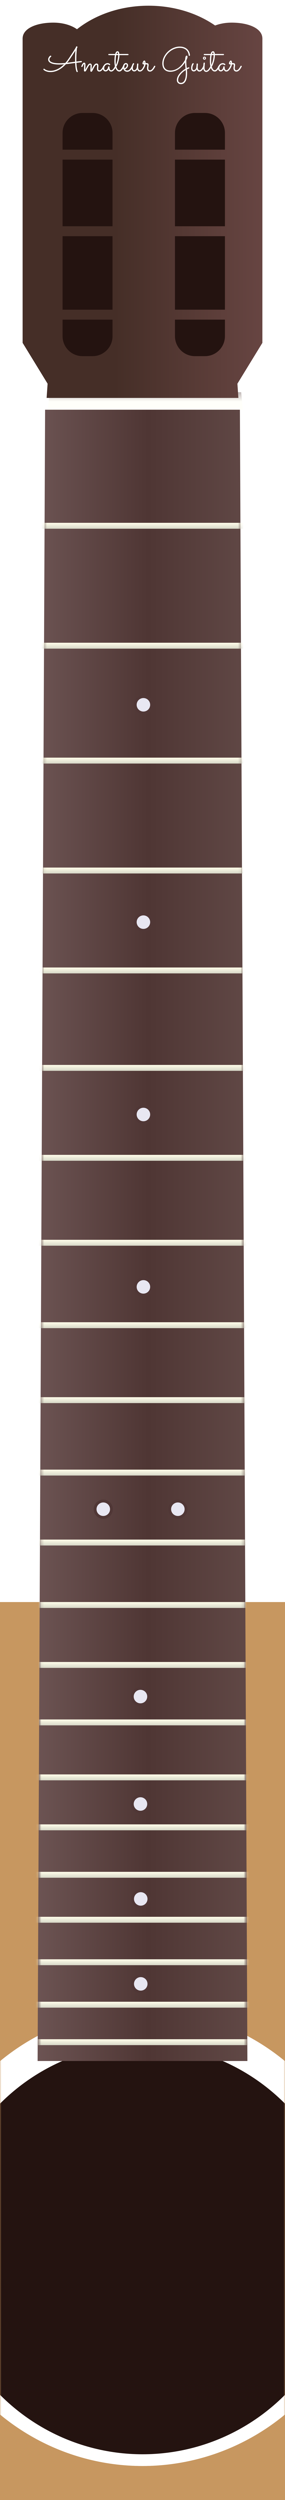 <svg width="100" height="877" viewBox="0 0 100 877" fill="none" xmlns="http://www.w3.org/2000/svg">
<rect y="562" width="100" height="315" fill="#C79760"/>
<mask id="mask0" mask-type="alpha" maskUnits="userSpaceOnUse" x="0" y="562" width="100" height="305">
<rect y="562" width="100" height="305" fill="url(#paint0_linear)"/>
</mask>
<g mask="url(#mask0)">
<ellipse cx="50" cy="785.033" rx="79" ry="80.033" fill="white"/>
<ellipse cx="50" cy="785.033" rx="79" ry="80.033" fill="white"/>
<g filter="url(#filter0_i)">
<ellipse cx="50" cy="785.033" rx="71" ry="71.928" fill="#241310"/>
</g>
</g>
<path d="M86.807 723L84.178 143.724H15.822L13.193 723H86.807Z" fill="url(#paint1_linear)"/>
<mask id="mask1" mask-type="alpha" maskUnits="userSpaceOnUse" x="13" y="144" width="74" height="733">
<path d="M87 877L84.357 144H15.643L13 877H87Z" fill="#C4C4C4"/>
</mask>
<g mask="url(#mask1)">
<g filter="url(#filter1_d)">
<rect width="2.073" height="96.89" transform="matrix(0 -1 -1 0 96.21 183.48)" fill="url(#paint2_linear)"/>
<rect width="2.073" height="96.89" transform="matrix(0 -1 -1 0 96.21 225.545)" fill="url(#paint3_linear)"/>
<rect width="2.073" height="96.89" transform="matrix(0 -1 -1 0 96.21 265.857)" fill="url(#paint4_linear)"/>
<rect width="2.073" height="96.89" transform="matrix(0 -1 -1 0 96.21 304.418)" fill="url(#paint5_linear)"/>
<rect width="2.073" height="96.89" transform="matrix(0 -1 -1 0 96.21 339.472)" fill="url(#paint6_linear)"/>
<rect width="2.073" height="96.89" transform="matrix(0 -1 -1 0 96.21 373.65)" fill="url(#paint7_linear)"/>
<rect width="2.073" height="96.89" transform="matrix(0 -1 -1 0 96.21 405.199)" fill="url(#paint8_linear)"/>
<rect width="2.073" height="96.89" transform="matrix(0 -1 -1 0 96.21 434.996)" fill="url(#paint9_linear)"/>
<rect width="2.073" height="96.89" transform="matrix(0 -1 -1 0 96.21 463.916)" fill="url(#paint10_linear)"/>
<rect width="2.073" height="96.89" transform="matrix(0 -1 -1 0 96.447 490.207)" fill="url(#paint11_linear)"/>
<rect width="2.073" height="96.89" transform="matrix(0 -1 -1 0 96.447 515.621)" fill="url(#paint12_linear)"/>
<rect width="2.073" height="96.89" transform="matrix(0 -1 -1 0 96.21 540.16)" fill="url(#paint13_linear)"/>
<rect width="2.073" height="96.89" transform="matrix(0 -1 -1 0 96.21 562.069)" fill="url(#paint14_linear)"/>
<rect width="2.073" height="96.89" transform="matrix(0 -1 -1 0 96.21 583.101)" fill="url(#paint15_linear)"/>
<rect width="2.073" height="96.89" transform="matrix(0 -1 -1 0 96.21 603.258)" fill="url(#paint16_linear)"/>
<rect width="2.073" height="96.89" transform="matrix(0 -1 -1 0 96.21 622.538)" fill="url(#paint17_linear)"/>
<rect width="2.073" height="96.89" transform="matrix(0 -1 -1 0 96.21 640.065)" fill="url(#paint18_linear)"/>
<rect width="2.073" height="96.89" transform="matrix(0 -1 -1 0 96.21 656.716)" fill="url(#paint19_linear)"/>
<rect width="2.073" height="96.89" transform="matrix(0 -1 -1 0 96.21 672.49)" fill="url(#paint20_linear)"/>
<rect width="2.073" height="96.89" transform="matrix(0 -1 -1 0 96.21 687.389)" fill="url(#paint21_linear)"/>
<rect width="2.073" height="96.89" transform="matrix(0 -1 -1 0 96.21 702.287)" fill="url(#paint22_linear)"/>
<rect width="2.073" height="96.89" transform="matrix(0 -1 -1 0 96.447 715.432)" fill="url(#paint23_linear)"/>
</g>
<g filter="url(#filter2_i)">
<circle r="2.868" transform="matrix(0 -1 -1 0 50.321 245.244)" fill="#E8E7F2" stroke="#503736"/>
<circle r="2.868" transform="matrix(0 -1 -1 0 50.321 321.488)" fill="#E8E7F2" stroke="#503736"/>
<circle r="2.868" transform="matrix(0 -1 -1 0 50.321 388.968)" fill="#E8E7F2" stroke="#503736"/>
<circle r="2.868" transform="matrix(0 -1 -1 0 50.321 449.436)" fill="#E8E7F2" stroke="#503736"/>
<circle r="2.868" transform="matrix(0 -1 -1 0 49.284 593.16)" fill="#E8E7F2" stroke="#503736"/>
<circle r="2.868" transform="matrix(0 -1 -1 0 49.284 630.844)" fill="#E8E7F2" stroke="#503736"/>
<circle r="2.868" transform="matrix(0 -1 -1 0 49.385 664.146)" fill="#E8E7F2" stroke="#503736"/>
<circle r="2.868" transform="matrix(0 -1 -1 0 49.385 693.942)" fill="#E8E7F2" stroke="#503736"/>
<circle r="2.868" transform="matrix(0 -1 -1 0 36.239 527.433)" fill="#E8E7F2" stroke="#503736"/>
<circle r="2.868" transform="matrix(0 -1 -1 0 62.407 527.433)" fill="#E8E7F2" stroke="#503736"/>
</g>
</g>
<g filter="url(#filter3_d)">
<path d="M84.178 143.724L83.636 137.589H16.364L15.822 143.724H84.178Z" fill="url(#paint24_linear)"/>
</g>
<g filter="url(#filter4_i)">
<path d="M7.935 11.517H92.066V118.276L83.302 132.601L83.645 137.589H16.356L16.699 132.601L7.935 118.276V11.517Z" fill="url(#paint25_linear)"/>
<path d="M87.719 28.327C87.719 43.971 71.783 56.653 52.125 56.653C32.467 56.653 16.531 43.971 16.531 28.327C16.531 12.682 32.467 0 52.125 0C71.783 0 87.719 12.682 87.719 28.327Z" fill="url(#paint26_linear)"/>
<path d="M29.507 12.375C29.507 15.931 24.677 18.813 18.721 18.813C12.764 18.813 7.935 15.072 7.935 11.517C7.935 7.961 12.764 5.937 18.721 5.937C24.677 5.937 29.507 8.82 29.507 12.375Z" fill="url(#paint27_linear)"/>
<path d="M92.066 11.517C92.066 15.072 87.236 18.813 81.279 18.813C75.323 18.813 70.493 15.931 70.493 12.375C70.493 8.82 75.323 5.937 81.279 5.937C87.236 5.937 92.066 7.961 92.066 11.517Z" fill="url(#paint28_linear)"/>
</g>
<g filter="url(#filter5_i)">
<path fill-rule="evenodd" clip-rule="evenodd" d="M61.393 42.626C61.393 38.76 64.527 35.626 68.393 35.626H71.921C75.787 35.626 78.921 38.76 78.921 42.626V48.509H61.393V42.626ZM39.484 48.509V42.627C39.484 38.761 36.35 35.627 32.484 35.627H28.956C25.09 35.627 21.956 38.761 21.956 42.627V48.509H39.484ZM21.956 51.995H39.484V75.371H21.956V51.995ZM21.956 78.857V104.641H39.484V78.857H21.956ZM61.393 78.857V104.641H78.921V78.857H61.393ZM78.921 75.371V51.995H61.393V75.371H78.921ZM78.921 108.127H61.393V113.938C61.393 117.804 64.527 120.938 68.393 120.938H71.921C75.787 120.938 78.921 117.804 78.921 113.938V108.127ZM39.484 108.127H21.956V113.939C21.956 117.805 25.09 120.939 28.956 120.939H32.484C36.35 120.939 39.484 117.805 39.484 113.939V108.127Z" fill="#241310"/>
</g>
<path d="M27.271 24.971C27.287 24.998 27.295 25.031 27.295 25.07C27.295 25.129 27.273 25.18 27.23 25.223C27.191 25.266 27.139 25.287 27.072 25.287C27.029 25.287 26.99 25.277 26.955 25.258C26.924 25.238 26.898 25.209 26.879 25.17C26.805 25.025 26.738 24.846 26.68 24.631C26.625 24.412 26.576 24.17 26.533 23.904C26.494 23.639 26.461 23.354 26.434 23.049C26.41 22.74 26.391 22.422 26.375 22.094C26.082 22.133 25.752 22.176 25.385 22.223C25.021 22.27 24.605 22.324 24.137 22.387C23.809 22.434 23.475 22.475 23.135 22.51C22.299 23.42 21.418 24.111 20.492 24.584C19.57 25.053 18.645 25.287 17.715 25.287C17.301 25.287 16.941 25.246 16.637 25.164C16.336 25.086 16.086 24.998 15.887 24.9C15.691 24.799 15.545 24.705 15.447 24.619C15.346 24.533 15.291 24.486 15.283 24.479C15.244 24.439 15.225 24.389 15.225 24.326C15.225 24.264 15.246 24.211 15.289 24.168C15.332 24.125 15.383 24.104 15.441 24.104C15.508 24.104 15.562 24.127 15.605 24.174C15.613 24.182 15.66 24.223 15.746 24.297C15.832 24.367 15.959 24.443 16.127 24.525C16.299 24.607 16.516 24.682 16.777 24.748C17.039 24.814 17.35 24.848 17.709 24.848C18.201 24.848 18.672 24.781 19.121 24.648C19.57 24.516 19.994 24.344 20.393 24.133C20.795 23.918 21.168 23.674 21.512 23.4C21.859 23.127 22.174 22.85 22.455 22.568C22.178 22.592 21.902 22.609 21.629 22.621C21.355 22.633 21.086 22.639 20.82 22.639C20.297 22.639 19.799 22.609 19.326 22.551C18.854 22.492 18.438 22.395 18.078 22.258C17.719 22.117 17.432 21.932 17.217 21.701C17.006 21.471 16.9 21.184 16.9 20.84C16.9 20.684 16.932 20.527 16.994 20.371C17.061 20.215 17.139 20.074 17.229 19.949C17.318 19.82 17.412 19.717 17.51 19.639C17.607 19.557 17.691 19.516 17.762 19.516C17.816 19.516 17.867 19.535 17.914 19.574C17.961 19.613 17.984 19.666 17.984 19.732C17.984 19.768 17.977 19.803 17.961 19.838C17.945 19.869 17.922 19.895 17.891 19.914C17.883 19.922 17.85 19.949 17.791 19.996C17.732 20.043 17.67 20.107 17.604 20.189C17.537 20.268 17.477 20.363 17.422 20.477C17.367 20.586 17.34 20.705 17.34 20.834C17.34 21.057 17.416 21.254 17.568 21.426C17.725 21.594 17.949 21.736 18.242 21.854C18.539 21.967 18.902 22.053 19.332 22.111C19.762 22.17 20.252 22.199 20.803 22.199C21.119 22.199 21.453 22.189 21.805 22.17C22.156 22.15 22.527 22.121 22.918 22.082C23.105 21.875 23.271 21.68 23.416 21.496C23.561 21.312 23.684 21.148 23.785 21.004C23.953 20.766 24.129 20.512 24.312 20.242C24.496 19.973 24.678 19.699 24.857 19.422C25.041 19.145 25.219 18.871 25.391 18.602C25.566 18.328 25.73 18.072 25.883 17.834C26.035 17.592 26.172 17.373 26.293 17.178C26.414 16.979 26.514 16.814 26.592 16.686C26.615 16.58 26.65 16.484 26.697 16.398C26.744 16.309 26.82 16.264 26.926 16.264C26.984 16.264 27.041 16.289 27.096 16.34C27.15 16.387 27.178 16.447 27.178 16.521C27.178 16.576 27.158 16.635 27.119 16.697C27.08 16.76 27.043 16.812 27.008 16.855C26.996 16.93 26.977 17.088 26.949 17.33C26.926 17.572 26.9 17.869 26.873 18.221C26.85 18.568 26.828 18.953 26.809 19.375C26.793 19.793 26.785 20.217 26.785 20.646C26.785 20.807 26.785 20.965 26.785 21.121C26.785 21.277 26.789 21.436 26.797 21.596C27.383 21.521 27.811 21.471 28.08 21.443C28.35 21.412 28.492 21.396 28.508 21.396C28.559 21.396 28.607 21.418 28.654 21.461C28.705 21.5 28.73 21.553 28.73 21.619C28.73 21.674 28.711 21.723 28.672 21.766C28.637 21.805 28.59 21.828 28.531 21.836C28.461 21.844 28.379 21.854 28.285 21.865C28.191 21.877 28.076 21.891 27.939 21.906C27.803 21.922 27.643 21.941 27.459 21.965C27.275 21.984 27.061 22.01 26.814 22.041C26.826 22.361 26.844 22.67 26.867 22.967C26.895 23.26 26.926 23.533 26.961 23.787C27 24.041 27.045 24.27 27.096 24.473C27.146 24.676 27.205 24.842 27.271 24.971ZM24.078 21.947C24.539 21.885 24.957 21.83 25.332 21.783C25.711 21.732 26.053 21.688 26.357 21.648C26.354 21.48 26.35 21.312 26.346 21.145C26.346 20.977 26.346 20.807 26.346 20.635C26.346 20.084 26.355 19.559 26.375 19.059C26.395 18.555 26.422 18.117 26.457 17.746C26.301 17.992 26.127 18.266 25.936 18.566C25.748 18.863 25.553 19.168 25.35 19.48C25.146 19.789 24.941 20.096 24.734 20.4C24.527 20.705 24.33 20.99 24.143 21.256C24.049 21.389 23.953 21.518 23.855 21.643C23.758 21.768 23.66 21.891 23.562 22.012C23.648 22.004 23.732 21.994 23.814 21.982C23.9 21.971 23.988 21.959 24.078 21.947ZM29.902 24.479C29.961 24.361 30.035 24.217 30.125 24.045C30.219 23.869 30.314 23.693 30.412 23.518C30.514 23.342 30.611 23.176 30.705 23.02C30.803 22.863 30.885 22.744 30.951 22.662C31.064 22.525 31.182 22.428 31.303 22.369C31.424 22.311 31.535 22.281 31.637 22.281C31.738 22.281 31.824 22.303 31.895 22.346C31.969 22.389 32.029 22.447 32.076 22.521C32.123 22.592 32.158 22.676 32.182 22.773C32.205 22.867 32.217 22.969 32.217 23.078C32.217 23.141 32.213 23.223 32.205 23.324C32.201 23.426 32.195 23.535 32.188 23.652C32.184 23.77 32.178 23.891 32.17 24.016C32.166 24.141 32.162 24.258 32.158 24.367C32.217 24.25 32.283 24.121 32.357 23.98C32.432 23.836 32.506 23.693 32.58 23.553C32.658 23.412 32.732 23.281 32.803 23.16C32.873 23.035 32.938 22.934 32.996 22.855C33.164 22.625 33.32 22.471 33.465 22.393C33.613 22.314 33.744 22.275 33.857 22.275C33.99 22.275 34.1 22.301 34.185 22.352C34.272 22.398 34.338 22.461 34.385 22.539C34.435 22.613 34.471 22.697 34.49 22.791C34.51 22.885 34.52 22.975 34.52 23.061C34.52 23.193 34.51 23.332 34.49 23.477C34.471 23.621 34.461 23.793 34.461 23.992C34.461 24.074 34.465 24.156 34.473 24.238C34.48 24.32 34.496 24.393 34.52 24.455C34.547 24.518 34.588 24.568 34.643 24.607C34.697 24.646 34.772 24.666 34.865 24.666C34.967 24.666 35.066 24.641 35.164 24.59C35.262 24.535 35.355 24.465 35.445 24.379C35.535 24.293 35.619 24.195 35.697 24.086C35.779 23.977 35.853 23.867 35.92 23.758C35.986 23.648 36.045 23.545 36.096 23.447C36.147 23.346 36.188 23.26 36.219 23.189C36.238 23.146 36.266 23.113 36.301 23.09C36.336 23.066 36.375 23.055 36.418 23.055C36.484 23.055 36.537 23.08 36.576 23.131C36.619 23.178 36.641 23.229 36.641 23.283C36.641 23.311 36.635 23.338 36.623 23.365C36.607 23.396 36.576 23.463 36.529 23.564C36.482 23.662 36.42 23.775 36.342 23.904C36.264 24.029 36.172 24.162 36.066 24.303C35.965 24.443 35.852 24.574 35.727 24.695C35.602 24.812 35.467 24.91 35.322 24.988C35.178 25.062 35.025 25.1 34.865 25.1C34.693 25.1 34.553 25.068 34.443 25.006C34.338 24.947 34.252 24.867 34.185 24.766C34.123 24.664 34.08 24.547 34.057 24.414C34.033 24.281 34.022 24.143 34.022 23.998C34.022 23.807 34.031 23.631 34.051 23.471C34.07 23.307 34.08 23.18 34.08 23.09C34.08 22.992 34.07 22.918 34.051 22.867C34.035 22.816 34.014 22.781 33.986 22.762C33.963 22.738 33.94 22.727 33.916 22.727C33.893 22.723 33.875 22.721 33.863 22.721C33.77 22.721 33.67 22.773 33.565 22.879C33.463 22.98 33.357 23.117 33.248 23.289C33.139 23.461 33.025 23.656 32.908 23.875C32.795 24.094 32.68 24.316 32.562 24.543C32.496 24.668 32.44 24.771 32.393 24.854C32.35 24.936 32.307 25 32.264 25.047C32.225 25.094 32.185 25.127 32.147 25.146C32.107 25.166 32.065 25.176 32.018 25.176C31.916 25.176 31.838 25.141 31.783 25.07C31.732 25 31.707 24.908 31.707 24.795C31.707 24.736 31.709 24.658 31.713 24.561C31.717 24.463 31.721 24.355 31.725 24.238C31.729 24.121 31.734 24 31.742 23.875C31.75 23.75 31.756 23.631 31.76 23.518C31.764 23.4 31.768 23.297 31.771 23.207C31.775 23.117 31.777 23.049 31.777 23.002C31.777 22.9 31.76 22.828 31.725 22.785C31.689 22.738 31.648 22.715 31.602 22.715C31.559 22.715 31.51 22.73 31.455 22.762C31.404 22.793 31.344 22.854 31.273 22.943C31.219 23.014 31.148 23.117 31.062 23.254C30.98 23.387 30.893 23.535 30.799 23.699C30.705 23.863 30.611 24.031 30.518 24.203C30.428 24.375 30.35 24.529 30.283 24.666C30.201 24.83 30.119 24.941 30.037 25C29.955 25.062 29.875 25.094 29.797 25.094C29.684 25.094 29.6 25.061 29.545 24.994C29.49 24.924 29.463 24.832 29.463 24.719C29.463 24.707 29.465 24.637 29.469 24.508C29.477 24.379 29.484 24.223 29.492 24.039C29.5 23.852 29.508 23.652 29.516 23.441C29.527 23.23 29.537 23.033 29.545 22.85C29.549 22.752 29.545 22.662 29.533 22.58C29.521 22.498 29.506 22.449 29.486 22.434C29.455 22.441 29.393 22.514 29.299 22.65C29.209 22.787 29.094 23.025 28.953 23.365C28.934 23.408 28.904 23.441 28.865 23.465C28.826 23.488 28.785 23.5 28.742 23.5C28.676 23.5 28.623 23.479 28.584 23.436C28.545 23.389 28.525 23.336 28.525 23.277C28.525 23.25 28.531 23.221 28.543 23.189C28.719 22.771 28.887 22.465 29.047 22.27C29.207 22.07 29.363 21.971 29.516 21.971C29.605 21.971 29.68 21.992 29.738 22.035C29.801 22.074 29.85 22.127 29.885 22.193C29.92 22.256 29.945 22.328 29.961 22.41C29.977 22.492 29.984 22.572 29.984 22.65C29.984 22.998 29.975 23.316 29.955 23.605C29.939 23.895 29.922 24.186 29.902 24.479ZM40.754 23.365C40.738 23.396 40.705 23.463 40.654 23.564C40.607 23.662 40.545 23.775 40.467 23.904C40.393 24.033 40.305 24.168 40.203 24.309C40.102 24.449 39.988 24.578 39.863 24.695C39.738 24.812 39.603 24.91 39.459 24.988C39.315 25.062 39.162 25.1 39.002 25.1C38.775 25.1 38.584 25.027 38.428 24.883C38.275 24.738 38.164 24.557 38.094 24.338C37.961 24.561 37.803 24.738 37.619 24.871C37.435 25 37.252 25.064 37.068 25.064C36.924 25.064 36.793 25.039 36.676 24.988C36.559 24.934 36.459 24.859 36.377 24.766C36.295 24.668 36.23 24.555 36.184 24.426C36.141 24.297 36.119 24.156 36.119 24.004C36.119 23.699 36.17 23.432 36.272 23.201C36.377 22.967 36.51 22.771 36.67 22.615C36.83 22.459 37.006 22.342 37.197 22.264C37.393 22.186 37.58 22.146 37.76 22.146C37.881 22.146 37.992 22.164 38.094 22.199C38.195 22.23 38.281 22.266 38.352 22.305C38.426 22.344 38.482 22.381 38.522 22.416C38.56 22.447 38.582 22.465 38.586 22.469C38.629 22.52 38.65 22.572 38.65 22.627C38.65 22.686 38.629 22.738 38.586 22.785C38.543 22.828 38.492 22.85 38.434 22.85C38.371 22.85 38.318 22.828 38.275 22.785C38.268 22.777 38.25 22.764 38.223 22.744C38.195 22.721 38.158 22.697 38.111 22.674C38.065 22.65 38.008 22.631 37.941 22.615C37.879 22.596 37.807 22.586 37.725 22.586C37.603 22.586 37.475 22.613 37.338 22.668C37.201 22.723 37.076 22.809 36.963 22.926C36.85 23.039 36.754 23.184 36.676 23.359C36.602 23.531 36.565 23.736 36.565 23.975C36.565 24.049 36.572 24.125 36.588 24.203C36.603 24.277 36.631 24.346 36.67 24.408C36.709 24.471 36.762 24.521 36.828 24.561C36.895 24.6 36.977 24.619 37.074 24.619C37.145 24.619 37.225 24.596 37.315 24.549C37.408 24.502 37.496 24.43 37.578 24.332C37.664 24.234 37.74 24.111 37.807 23.963C37.877 23.814 37.926 23.639 37.953 23.436C37.961 23.381 37.986 23.336 38.029 23.301C38.072 23.262 38.123 23.242 38.182 23.242C38.236 23.242 38.283 23.264 38.322 23.307C38.365 23.35 38.389 23.398 38.393 23.453C38.397 23.527 38.404 23.633 38.416 23.77C38.428 23.902 38.453 24.035 38.492 24.168C38.535 24.301 38.598 24.416 38.68 24.514C38.762 24.611 38.875 24.66 39.02 24.66C39.113 24.66 39.205 24.635 39.295 24.584C39.389 24.533 39.478 24.467 39.565 24.385C39.654 24.299 39.738 24.203 39.816 24.098C39.898 23.988 39.973 23.879 40.039 23.77C40.105 23.66 40.164 23.555 40.215 23.453C40.266 23.352 40.309 23.264 40.344 23.189C40.363 23.146 40.391 23.113 40.426 23.09C40.465 23.066 40.506 23.055 40.549 23.055C40.615 23.055 40.668 23.08 40.707 23.131C40.75 23.178 40.772 23.229 40.772 23.283C40.772 23.311 40.766 23.338 40.754 23.365ZM45.096 19.135C45.096 19.197 45.074 19.248 45.031 19.287C44.988 19.322 44.935 19.34 44.873 19.34L41.902 19.34L41.902 19.404C41.902 19.643 41.885 19.896 41.85 20.166C41.815 20.436 41.766 20.705 41.703 20.975C41.645 21.24 41.576 21.5 41.498 21.754C41.424 22.008 41.346 22.242 41.264 22.457C41.185 22.672 41.107 22.859 41.029 23.02C40.951 23.176 40.881 23.293 40.818 23.371C40.869 23.551 40.93 23.719 41 23.875C41.07 24.027 41.148 24.162 41.234 24.279C41.324 24.393 41.42 24.482 41.522 24.549C41.623 24.615 41.732 24.648 41.85 24.648C41.986 24.648 42.121 24.592 42.254 24.479C42.391 24.361 42.516 24.225 42.629 24.068C42.746 23.908 42.848 23.748 42.934 23.588C43.023 23.424 43.088 23.293 43.127 23.195C43.166 23.102 43.234 23.055 43.332 23.055C43.398 23.055 43.451 23.078 43.49 23.125C43.533 23.172 43.555 23.223 43.555 23.277C43.555 23.305 43.549 23.332 43.537 23.359C43.525 23.387 43.496 23.449 43.449 23.547C43.406 23.645 43.348 23.758 43.273 23.887C43.203 24.016 43.119 24.152 43.022 24.297C42.928 24.438 42.82 24.566 42.699 24.684C42.582 24.801 42.455 24.898 42.318 24.977C42.182 25.055 42.037 25.094 41.885 25.094C41.615 25.094 41.373 25.006 41.158 24.83C40.943 24.654 40.76 24.408 40.607 24.092C40.459 23.775 40.346 23.4 40.268 22.967C40.19 22.533 40.15 22.059 40.15 21.543C40.15 21.414 40.152 21.264 40.156 21.092C40.16 20.916 40.168 20.732 40.18 20.541C40.191 20.346 40.209 20.146 40.232 19.943C40.256 19.736 40.287 19.535 40.326 19.34L38.223 19.34C38.16 19.34 38.107 19.322 38.065 19.287C38.022 19.248 38 19.197 38 19.135C38 19.072 38.022 19.023 38.065 18.988C38.107 18.949 38.16 18.93 38.223 18.93L40.426 18.93C40.465 18.789 40.51 18.66 40.56 18.543C40.615 18.426 40.676 18.324 40.742 18.238C40.812 18.152 40.889 18.086 40.971 18.039C41.057 17.988 41.15 17.963 41.252 17.963C41.35 17.963 41.434 17.988 41.504 18.039C41.578 18.086 41.641 18.152 41.691 18.238C41.742 18.324 41.781 18.426 41.809 18.543C41.84 18.66 41.863 18.789 41.879 18.93L44.873 18.93C44.935 18.93 44.988 18.949 45.031 18.988C45.074 19.023 45.096 19.072 45.096 19.135ZM40.684 22.785C40.801 22.527 40.906 22.25 41 21.953C41.098 21.652 41.18 21.35 41.246 21.045C41.316 20.74 41.369 20.441 41.404 20.148C41.443 19.855 41.463 19.586 41.463 19.34L40.772 19.34C40.717 19.582 40.672 19.883 40.637 20.242C40.605 20.598 40.59 21.031 40.59 21.543C40.59 21.828 40.598 22.068 40.613 22.264C40.629 22.455 40.652 22.629 40.684 22.785ZM41.228 18.402C41.193 18.402 41.143 18.441 41.076 18.52C41.01 18.594 40.943 18.73 40.877 18.93L41.44 18.93C41.42 18.766 41.391 18.637 41.352 18.543C41.316 18.449 41.275 18.402 41.228 18.402ZM40.777 23.207L40.777 23.213L40.777 23.207ZM43.853 24.355C43.935 24.469 44.041 24.561 44.17 24.631C44.299 24.697 44.457 24.73 44.645 24.73C44.836 24.73 45.01 24.686 45.166 24.596C45.322 24.502 45.465 24.381 45.594 24.232C45.723 24.084 45.838 23.918 45.94 23.734C46.041 23.551 46.133 23.367 46.215 23.184C46.234 23.141 46.262 23.109 46.297 23.09C46.332 23.066 46.371 23.055 46.414 23.055C46.48 23.055 46.533 23.078 46.572 23.125C46.615 23.172 46.637 23.223 46.637 23.277C46.637 23.297 46.635 23.314 46.631 23.33C46.627 23.342 46.621 23.355 46.613 23.371C46.344 23.965 46.049 24.412 45.728 24.713C45.412 25.014 45.053 25.168 44.65 25.176C44.393 25.176 44.17 25.125 43.982 25.023C43.795 24.926 43.641 24.799 43.52 24.643C43.398 24.482 43.309 24.303 43.25 24.104C43.191 23.904 43.162 23.705 43.162 23.506C43.162 23.307 43.185 23.123 43.232 22.955C43.283 22.787 43.353 22.641 43.443 22.516C43.537 22.391 43.647 22.293 43.772 22.223C43.9 22.152 44.041 22.117 44.193 22.117C44.283 22.117 44.371 22.137 44.457 22.176C44.547 22.211 44.627 22.264 44.697 22.334C44.768 22.4 44.824 22.482 44.867 22.58C44.91 22.678 44.932 22.789 44.932 22.914C44.932 23.074 44.904 23.225 44.85 23.365C44.795 23.506 44.719 23.637 44.621 23.758C44.527 23.879 44.414 23.99 44.281 24.092C44.148 24.193 44.006 24.281 43.853 24.355ZM43.678 23.975C43.799 23.924 43.908 23.859 44.006 23.781C44.107 23.703 44.193 23.617 44.264 23.523C44.334 23.43 44.389 23.332 44.428 23.23C44.467 23.125 44.486 23.02 44.486 22.914C44.486 22.797 44.457 22.709 44.398 22.65C44.34 22.588 44.272 22.557 44.193 22.557C44.088 22.557 43.998 22.586 43.924 22.645C43.85 22.703 43.789 22.779 43.742 22.873C43.695 22.967 43.66 23.072 43.637 23.189C43.617 23.303 43.607 23.416 43.607 23.529C43.607 23.6 43.613 23.674 43.625 23.752C43.641 23.83 43.658 23.904 43.678 23.975ZM48.166 24.344C48.029 24.566 47.869 24.742 47.685 24.871C47.506 25 47.324 25.064 47.141 25.064C46.992 25.064 46.859 25.037 46.742 24.982C46.625 24.928 46.523 24.852 46.438 24.754C46.352 24.652 46.285 24.531 46.238 24.391C46.195 24.25 46.174 24.092 46.174 23.916C46.174 23.643 46.199 23.4 46.25 23.189C46.305 22.979 46.363 22.803 46.426 22.662C46.488 22.518 46.547 22.408 46.602 22.334C46.656 22.26 46.684 22.223 46.684 22.223C46.703 22.199 46.727 22.182 46.754 22.17C46.785 22.158 46.816 22.152 46.848 22.152C46.91 22.152 46.961 22.176 47 22.223C47.043 22.266 47.065 22.316 47.065 22.375C47.065 22.398 47.059 22.422 47.047 22.445C47.039 22.469 47.029 22.492 47.018 22.516C46.998 22.551 46.967 22.605 46.924 22.68C46.881 22.75 46.836 22.844 46.789 22.961C46.742 23.078 46.701 23.217 46.666 23.377C46.631 23.533 46.613 23.713 46.613 23.916C46.613 24.146 46.658 24.322 46.748 24.443C46.842 24.561 46.973 24.619 47.141 24.619C47.211 24.619 47.291 24.598 47.381 24.555C47.475 24.508 47.565 24.438 47.65 24.344C47.74 24.25 47.818 24.131 47.885 23.986C47.951 23.842 47.994 23.672 48.014 23.477L48.102 22.469C48.109 22.41 48.135 22.361 48.178 22.322C48.221 22.283 48.272 22.264 48.33 22.264C48.397 22.264 48.449 22.289 48.488 22.34C48.527 22.387 48.547 22.441 48.547 22.504L48.471 23.477C48.463 23.559 48.465 23.666 48.477 23.799C48.492 23.932 48.522 24.062 48.565 24.191C48.607 24.32 48.672 24.432 48.758 24.525C48.844 24.615 48.957 24.66 49.098 24.66C49.199 24.66 49.299 24.635 49.397 24.584C49.494 24.529 49.588 24.459 49.678 24.373C49.768 24.287 49.85 24.191 49.924 24.086C50.002 23.977 50.072 23.867 50.135 23.758C50.201 23.648 50.258 23.545 50.305 23.447C50.352 23.346 50.391 23.26 50.422 23.189C50.441 23.146 50.469 23.113 50.504 23.09C50.539 23.066 50.578 23.055 50.621 23.055C50.691 23.055 50.746 23.078 50.785 23.125C50.824 23.172 50.844 23.223 50.844 23.277C50.844 23.309 50.838 23.338 50.826 23.365C50.81 23.396 50.779 23.463 50.732 23.564C50.69 23.662 50.631 23.775 50.557 23.904C50.486 24.029 50.4 24.162 50.299 24.303C50.197 24.443 50.084 24.574 49.959 24.695C49.834 24.812 49.697 24.91 49.549 24.988C49.404 25.062 49.248 25.1 49.08 25.1C48.85 25.1 48.658 25.035 48.506 24.906C48.353 24.773 48.24 24.586 48.166 24.344ZM51.043 22.592C51.027 22.697 51.008 22.797 50.984 22.891C50.961 22.98 50.938 23.061 50.914 23.131C50.895 23.197 50.877 23.252 50.861 23.295C50.846 23.338 50.836 23.361 50.832 23.365C50.793 23.455 50.725 23.5 50.627 23.5C50.572 23.5 50.522 23.48 50.475 23.441C50.428 23.398 50.404 23.346 50.404 23.283C50.404 23.26 50.408 23.242 50.416 23.23C50.424 23.219 50.435 23.195 50.451 23.16C50.467 23.125 50.486 23.066 50.51 22.984C50.533 22.902 50.562 22.775 50.598 22.604C50.531 22.604 50.463 22.602 50.393 22.598C50.322 22.594 50.258 22.58 50.199 22.557C50.137 22.533 50.086 22.496 50.047 22.445C50.008 22.395 49.988 22.324 49.988 22.234C49.988 22.168 50.008 22.078 50.047 21.965C50.082 21.852 50.131 21.74 50.193 21.631C50.256 21.521 50.326 21.428 50.404 21.35C50.482 21.268 50.56 21.227 50.639 21.227C50.728 21.227 50.801 21.26 50.855 21.326C50.914 21.393 50.959 21.475 50.99 21.572C51.022 21.666 51.043 21.766 51.055 21.871C51.07 21.977 51.078 22.068 51.078 22.146C51.145 22.146 51.209 22.146 51.272 22.146C51.338 22.143 51.4 22.141 51.459 22.141C51.682 22.141 51.852 22.189 51.969 22.287C52.086 22.385 52.145 22.545 52.145 22.768C52.145 22.857 52.139 22.951 52.127 23.049C52.115 23.146 52.102 23.248 52.086 23.354C52.07 23.455 52.057 23.557 52.045 23.658C52.033 23.76 52.027 23.859 52.027 23.957C52.027 24.098 52.047 24.215 52.086 24.309C52.125 24.398 52.174 24.471 52.232 24.525C52.291 24.58 52.353 24.619 52.42 24.643C52.486 24.662 52.547 24.672 52.602 24.672C52.77 24.672 52.928 24.617 53.076 24.508C53.225 24.398 53.361 24.268 53.486 24.115C53.611 23.959 53.723 23.795 53.82 23.623C53.922 23.451 54.006 23.301 54.072 23.172C54.092 23.137 54.119 23.109 54.154 23.09C54.19 23.07 54.227 23.061 54.266 23.061C54.336 23.061 54.391 23.084 54.43 23.131C54.469 23.174 54.488 23.223 54.488 23.277C54.488 23.316 54.48 23.352 54.465 23.383C54.375 23.543 54.27 23.725 54.148 23.928C54.031 24.127 53.897 24.314 53.744 24.49C53.592 24.666 53.42 24.814 53.228 24.936C53.041 25.057 52.834 25.117 52.607 25.117C52.467 25.117 52.334 25.09 52.209 25.035C52.084 24.984 51.975 24.91 51.881 24.812C51.791 24.711 51.719 24.588 51.664 24.443C51.609 24.295 51.582 24.129 51.582 23.945C51.582 23.75 51.602 23.557 51.641 23.365C51.68 23.17 51.699 22.984 51.699 22.809C51.699 22.734 51.682 22.68 51.647 22.645C51.615 22.605 51.543 22.586 51.43 22.586C51.375 22.586 51.315 22.586 51.248 22.586C51.185 22.586 51.117 22.588 51.043 22.592ZM50.65 22.158C50.65 22.131 50.648 22.096 50.645 22.053C50.645 22.006 50.641 21.961 50.633 21.918C50.629 21.875 50.621 21.838 50.609 21.807C50.602 21.775 50.592 21.76 50.58 21.76C50.568 21.76 50.553 21.775 50.533 21.807C50.518 21.834 50.5 21.869 50.48 21.912C50.461 21.951 50.443 21.994 50.428 22.041C50.412 22.088 50.4 22.127 50.393 22.158L50.65 22.158ZM66.652 19.369C66.652 19.428 66.631 19.48 66.588 19.527C66.549 19.574 66.498 19.598 66.436 19.598C66.377 19.598 66.326 19.578 66.283 19.539C66.24 19.5 66.215 19.447 66.207 19.381C66.203 19.365 66.193 19.291 66.178 19.158C66.166 19.025 66.127 18.863 66.061 18.672C65.998 18.477 65.9 18.27 65.768 18.051C65.635 17.828 65.451 17.623 65.217 17.436C64.986 17.248 64.693 17.092 64.338 16.967C63.982 16.842 63.551 16.779 63.043 16.779C62.594 16.779 62.141 16.848 61.684 16.984C61.23 17.117 60.795 17.307 60.377 17.553C59.959 17.795 59.568 18.086 59.205 18.426C58.842 18.762 58.525 19.133 58.256 19.539C57.99 19.945 57.779 20.379 57.623 20.84C57.471 21.301 57.395 21.775 57.395 22.264C57.395 22.705 57.455 23.084 57.576 23.4C57.697 23.713 57.865 23.969 58.08 24.168C58.295 24.367 58.547 24.514 58.836 24.607C59.129 24.697 59.443 24.742 59.779 24.742C60.361 24.742 60.904 24.643 61.408 24.443C61.916 24.24 62.385 23.969 62.815 23.629C63.248 23.285 63.643 22.887 63.998 22.434C64.353 21.977 64.672 21.496 64.953 20.992C64.984 20.516 65.039 20.152 65.117 19.902C65.199 19.648 65.32 19.521 65.481 19.521C65.57 19.521 65.644 19.559 65.703 19.633C65.766 19.707 65.797 19.803 65.797 19.92C65.797 20.049 65.764 20.213 65.697 20.412C65.631 20.611 65.529 20.842 65.393 21.104C65.381 21.287 65.375 21.484 65.375 21.695C65.375 22.004 65.387 22.342 65.41 22.709C65.438 23.076 65.478 23.467 65.533 23.881C65.697 23.799 65.824 23.74 65.914 23.705C66.008 23.666 66.076 23.641 66.119 23.629C66.162 23.613 66.189 23.607 66.201 23.611C66.213 23.611 66.223 23.611 66.231 23.611C66.289 23.611 66.34 23.633 66.383 23.676C66.43 23.715 66.453 23.768 66.453 23.834C66.453 23.881 66.439 23.924 66.412 23.963C66.385 23.998 66.348 24.023 66.301 24.039C66.293 24.043 66.225 24.07 66.096 24.121C65.971 24.168 65.803 24.244 65.592 24.35C65.611 24.561 65.627 24.773 65.639 24.988C65.65 25.203 65.656 25.42 65.656 25.639C65.656 26.154 65.619 26.646 65.545 27.115C65.471 27.584 65.348 27.996 65.176 28.352C65.008 28.707 64.783 28.988 64.502 29.195C64.221 29.406 63.875 29.512 63.465 29.512C63.262 29.512 63.074 29.477 62.902 29.406C62.73 29.336 62.582 29.238 62.457 29.113C62.332 28.988 62.234 28.838 62.164 28.662C62.094 28.49 62.059 28.301 62.059 28.094C62.059 27.801 62.107 27.512 62.205 27.227C62.307 26.941 62.44 26.666 62.603 26.4C62.772 26.135 62.963 25.883 63.178 25.645C63.393 25.41 63.613 25.193 63.84 24.994C64.066 24.795 64.289 24.619 64.508 24.467C64.731 24.314 64.934 24.191 65.117 24.098C65.066 23.707 65.025 23.324 64.994 22.949C64.963 22.57 64.943 22.203 64.936 21.848C64.596 22.391 64.221 22.869 63.81 23.283C63.404 23.697 62.978 24.045 62.533 24.326C62.088 24.607 61.629 24.82 61.156 24.965C60.688 25.105 60.221 25.176 59.756 25.176C59.334 25.176 58.951 25.113 58.607 24.988C58.264 24.859 57.969 24.672 57.723 24.426C57.477 24.18 57.287 23.875 57.154 23.512C57.022 23.148 56.955 22.73 56.955 22.258C56.955 21.758 57.033 21.266 57.19 20.781C57.346 20.293 57.562 19.83 57.84 19.393C58.117 18.951 58.445 18.545 58.824 18.174C59.207 17.803 59.623 17.482 60.072 17.213C60.525 16.939 61.002 16.727 61.502 16.574C62.006 16.418 62.52 16.34 63.043 16.34C63.547 16.34 63.984 16.398 64.356 16.516C64.727 16.629 65.041 16.775 65.299 16.955C65.561 17.131 65.772 17.324 65.932 17.535C66.096 17.742 66.225 17.939 66.318 18.127C66.397 18.287 66.457 18.441 66.5 18.59C66.547 18.738 66.58 18.869 66.6 18.982C66.623 19.096 66.637 19.188 66.641 19.258C66.648 19.328 66.652 19.365 66.652 19.369ZM65.17 24.584C64.975 24.693 64.772 24.824 64.561 24.977C64.353 25.125 64.15 25.289 63.951 25.469C63.756 25.648 63.57 25.842 63.395 26.049C63.219 26.256 63.065 26.471 62.932 26.693C62.799 26.916 62.693 27.145 62.615 27.379C62.541 27.617 62.504 27.855 62.504 28.094C62.504 28.242 62.527 28.375 62.574 28.492C62.621 28.613 62.688 28.715 62.773 28.797C62.859 28.883 62.961 28.949 63.078 28.996C63.195 29.043 63.324 29.066 63.465 29.066C64.016 29.066 64.445 28.773 64.754 28.188C65.062 27.605 65.217 26.754 65.217 25.633C65.217 25.465 65.213 25.293 65.205 25.117C65.197 24.945 65.186 24.768 65.17 24.584ZM69.061 24.344C68.924 24.566 68.764 24.742 68.58 24.871C68.4 25 68.219 25.064 68.035 25.064C67.887 25.064 67.754 25.037 67.637 24.982C67.519 24.928 67.418 24.852 67.332 24.754C67.246 24.652 67.18 24.531 67.133 24.391C67.09 24.25 67.068 24.092 67.068 23.916C67.068 23.643 67.094 23.4 67.144 23.189C67.199 22.979 67.258 22.803 67.32 22.662C67.383 22.518 67.441 22.408 67.496 22.334C67.551 22.26 67.578 22.223 67.578 22.223C67.598 22.199 67.621 22.182 67.648 22.17C67.68 22.158 67.711 22.152 67.742 22.152C67.805 22.152 67.856 22.176 67.894 22.223C67.938 22.266 67.959 22.316 67.959 22.375C67.959 22.398 67.953 22.422 67.941 22.445C67.934 22.469 67.924 22.492 67.912 22.516C67.893 22.551 67.861 22.605 67.818 22.68C67.775 22.75 67.731 22.844 67.684 22.961C67.637 23.078 67.596 23.217 67.561 23.377C67.525 23.533 67.508 23.713 67.508 23.916C67.508 24.146 67.553 24.322 67.643 24.443C67.736 24.561 67.867 24.619 68.035 24.619C68.106 24.619 68.186 24.598 68.275 24.555C68.369 24.508 68.459 24.438 68.545 24.344C68.635 24.25 68.713 24.131 68.779 23.986C68.846 23.842 68.889 23.672 68.908 23.477L68.996 22.469C69.004 22.41 69.029 22.361 69.072 22.322C69.115 22.283 69.166 22.264 69.225 22.264C69.291 22.264 69.344 22.289 69.383 22.34C69.422 22.387 69.441 22.441 69.441 22.504L69.365 23.477C69.357 23.559 69.359 23.666 69.371 23.799C69.387 23.932 69.416 24.062 69.459 24.191C69.502 24.32 69.566 24.432 69.652 24.525C69.738 24.615 69.852 24.66 69.992 24.66C70.094 24.66 70.193 24.635 70.291 24.584C70.389 24.529 70.482 24.459 70.572 24.373C70.662 24.287 70.744 24.191 70.818 24.086C70.897 23.977 70.967 23.867 71.029 23.758C71.096 23.648 71.152 23.545 71.199 23.447C71.246 23.346 71.285 23.26 71.316 23.189C71.336 23.146 71.363 23.113 71.398 23.09C71.434 23.066 71.473 23.055 71.516 23.055C71.586 23.055 71.641 23.078 71.68 23.125C71.719 23.172 71.738 23.223 71.738 23.277C71.738 23.309 71.732 23.338 71.721 23.365C71.705 23.396 71.674 23.463 71.627 23.564C71.584 23.662 71.525 23.775 71.451 23.904C71.381 24.029 71.295 24.162 71.193 24.303C71.092 24.443 70.978 24.574 70.853 24.695C70.728 24.812 70.592 24.91 70.443 24.988C70.299 25.062 70.143 25.1 69.975 25.1C69.744 25.1 69.553 25.035 69.4 24.906C69.248 24.773 69.135 24.586 69.061 24.344ZM72.277 20.4C72.277 20.549 72.225 20.676 72.119 20.781C72.018 20.883 71.893 20.934 71.744 20.934C71.596 20.934 71.469 20.883 71.363 20.781C71.262 20.676 71.211 20.549 71.211 20.4C71.211 20.326 71.225 20.258 71.252 20.195C71.279 20.129 71.316 20.072 71.363 20.025C71.414 19.975 71.471 19.936 71.533 19.908C71.6 19.881 71.67 19.867 71.744 19.867C71.818 19.867 71.887 19.881 71.949 19.908C72.016 19.936 72.072 19.975 72.119 20.025C72.17 20.072 72.209 20.129 72.236 20.195C72.264 20.258 72.277 20.326 72.277 20.4ZM71.328 23.834C71.328 23.271 71.363 22.711 71.434 22.152C71.441 22.098 71.465 22.051 71.504 22.012C71.547 21.969 71.602 21.947 71.668 21.947C71.727 21.947 71.775 21.971 71.814 22.018C71.853 22.061 71.873 22.111 71.873 22.17C71.873 22.193 71.867 22.264 71.856 22.381C71.848 22.498 71.836 22.639 71.82 22.803C71.809 22.963 71.797 23.135 71.785 23.318C71.777 23.498 71.773 23.664 71.773 23.816C71.773 24.023 71.793 24.191 71.832 24.32C71.875 24.445 71.928 24.543 71.99 24.613C72.057 24.684 72.125 24.73 72.195 24.754C72.269 24.777 72.34 24.789 72.406 24.789C72.516 24.789 72.629 24.75 72.746 24.672C72.863 24.594 72.982 24.484 73.103 24.344C73.228 24.203 73.353 24.035 73.478 23.84C73.603 23.641 73.727 23.42 73.848 23.178C73.867 23.139 73.894 23.109 73.93 23.09C73.965 23.066 74.004 23.055 74.047 23.055C74.109 23.055 74.16 23.078 74.199 23.125C74.242 23.172 74.264 23.223 74.264 23.277C74.264 23.316 74.256 23.35 74.24 23.377C74.193 23.467 74.135 23.576 74.064 23.705C73.994 23.834 73.914 23.967 73.824 24.104C73.734 24.24 73.635 24.377 73.525 24.514C73.42 24.646 73.307 24.768 73.186 24.877C73.064 24.982 72.938 25.068 72.805 25.135C72.672 25.201 72.537 25.234 72.4 25.234C72.225 25.234 72.07 25.197 71.938 25.123C71.805 25.049 71.691 24.949 71.598 24.824C71.508 24.699 71.439 24.553 71.393 24.385C71.35 24.213 71.328 24.029 71.328 23.834ZM71.949 20.4C71.949 20.346 71.928 20.299 71.885 20.26C71.846 20.217 71.799 20.195 71.744 20.195C71.689 20.195 71.643 20.217 71.603 20.26C71.564 20.299 71.545 20.346 71.545 20.4C71.545 20.455 71.564 20.502 71.603 20.541C71.643 20.58 71.689 20.6 71.744 20.6C71.799 20.6 71.846 20.58 71.885 20.541C71.928 20.502 71.949 20.455 71.949 20.4ZM78.588 19.135C78.588 19.197 78.566 19.248 78.523 19.287C78.481 19.322 78.428 19.34 78.365 19.34L75.394 19.34L75.394 19.404C75.394 19.643 75.377 19.896 75.342 20.166C75.307 20.436 75.258 20.705 75.195 20.975C75.137 21.24 75.068 21.5 74.99 21.754C74.916 22.008 74.838 22.242 74.756 22.457C74.678 22.672 74.6 22.859 74.522 23.02C74.443 23.176 74.373 23.293 74.311 23.371C74.361 23.551 74.422 23.719 74.492 23.875C74.562 24.027 74.641 24.162 74.727 24.279C74.816 24.393 74.912 24.482 75.014 24.549C75.115 24.615 75.225 24.648 75.342 24.648C75.478 24.648 75.613 24.592 75.746 24.479C75.883 24.361 76.008 24.225 76.121 24.068C76.238 23.908 76.34 23.748 76.426 23.588C76.516 23.424 76.58 23.293 76.619 23.195C76.658 23.102 76.727 23.055 76.824 23.055C76.891 23.055 76.943 23.078 76.982 23.125C77.025 23.172 77.047 23.223 77.047 23.277C77.047 23.305 77.041 23.332 77.029 23.359C77.018 23.387 76.988 23.449 76.941 23.547C76.898 23.645 76.84 23.758 76.766 23.887C76.695 24.016 76.611 24.152 76.514 24.297C76.42 24.438 76.312 24.566 76.191 24.684C76.074 24.801 75.947 24.898 75.811 24.977C75.674 25.055 75.529 25.094 75.377 25.094C75.107 25.094 74.865 25.006 74.65 24.83C74.436 24.654 74.252 24.408 74.1 24.092C73.951 23.775 73.838 23.4 73.76 22.967C73.682 22.533 73.643 22.059 73.643 21.543C73.643 21.414 73.644 21.264 73.648 21.092C73.652 20.916 73.66 20.732 73.672 20.541C73.684 20.346 73.701 20.146 73.725 19.943C73.748 19.736 73.779 19.535 73.818 19.34L71.715 19.34C71.652 19.34 71.6 19.322 71.557 19.287C71.514 19.248 71.492 19.197 71.492 19.135C71.492 19.072 71.514 19.023 71.557 18.988C71.6 18.949 71.652 18.93 71.715 18.93L73.918 18.93C73.957 18.789 74.002 18.66 74.053 18.543C74.107 18.426 74.168 18.324 74.234 18.238C74.305 18.152 74.381 18.086 74.463 18.039C74.549 17.988 74.643 17.963 74.744 17.963C74.842 17.963 74.926 17.988 74.996 18.039C75.07 18.086 75.133 18.152 75.184 18.238C75.234 18.324 75.273 18.426 75.301 18.543C75.332 18.66 75.356 18.789 75.371 18.93L78.365 18.93C78.428 18.93 78.481 18.949 78.523 18.988C78.566 19.023 78.588 19.072 78.588 19.135ZM74.176 22.785C74.293 22.527 74.398 22.25 74.492 21.953C74.59 21.652 74.672 21.35 74.738 21.045C74.809 20.74 74.861 20.441 74.897 20.148C74.936 19.855 74.955 19.586 74.955 19.34L74.264 19.34C74.209 19.582 74.164 19.883 74.129 20.242C74.098 20.598 74.082 21.031 74.082 21.543C74.082 21.828 74.09 22.068 74.106 22.264C74.121 22.455 74.144 22.629 74.176 22.785ZM74.721 18.402C74.686 18.402 74.635 18.441 74.568 18.52C74.502 18.594 74.436 18.73 74.369 18.93L74.932 18.93C74.912 18.766 74.883 18.637 74.844 18.543C74.809 18.449 74.768 18.402 74.721 18.402ZM74.269 23.207L74.269 23.213L74.269 23.207ZM81.172 23.365C81.156 23.396 81.123 23.463 81.072 23.564C81.025 23.662 80.963 23.775 80.885 23.904C80.811 24.033 80.723 24.168 80.621 24.309C80.519 24.449 80.406 24.578 80.281 24.695C80.156 24.812 80.022 24.91 79.877 24.988C79.732 25.062 79.58 25.1 79.42 25.1C79.193 25.1 79.002 25.027 78.846 24.883C78.693 24.738 78.582 24.557 78.512 24.338C78.379 24.561 78.221 24.738 78.037 24.871C77.853 25 77.67 25.064 77.486 25.064C77.342 25.064 77.211 25.039 77.094 24.988C76.977 24.934 76.877 24.859 76.795 24.766C76.713 24.668 76.648 24.555 76.602 24.426C76.559 24.297 76.537 24.156 76.537 24.004C76.537 23.699 76.588 23.432 76.689 23.201C76.795 22.967 76.928 22.771 77.088 22.615C77.248 22.459 77.424 22.342 77.615 22.264C77.811 22.186 77.998 22.146 78.178 22.146C78.299 22.146 78.41 22.164 78.512 22.199C78.613 22.23 78.699 22.266 78.769 22.305C78.844 22.344 78.9 22.381 78.939 22.416C78.978 22.447 79 22.465 79.004 22.469C79.047 22.52 79.068 22.572 79.068 22.627C79.068 22.686 79.047 22.738 79.004 22.785C78.961 22.828 78.91 22.85 78.852 22.85C78.789 22.85 78.736 22.828 78.693 22.785C78.686 22.777 78.668 22.764 78.641 22.744C78.613 22.721 78.576 22.697 78.529 22.674C78.482 22.65 78.426 22.631 78.359 22.615C78.297 22.596 78.225 22.586 78.143 22.586C78.022 22.586 77.893 22.613 77.756 22.668C77.619 22.723 77.494 22.809 77.381 22.926C77.268 23.039 77.172 23.184 77.094 23.359C77.019 23.531 76.982 23.736 76.982 23.975C76.982 24.049 76.99 24.125 77.006 24.203C77.022 24.277 77.049 24.346 77.088 24.408C77.127 24.471 77.18 24.521 77.246 24.561C77.312 24.6 77.394 24.619 77.492 24.619C77.562 24.619 77.643 24.596 77.732 24.549C77.826 24.502 77.914 24.43 77.996 24.332C78.082 24.234 78.158 24.111 78.225 23.963C78.295 23.814 78.344 23.639 78.371 23.436C78.379 23.381 78.404 23.336 78.447 23.301C78.49 23.262 78.541 23.242 78.6 23.242C78.654 23.242 78.701 23.264 78.74 23.307C78.783 23.35 78.807 23.398 78.811 23.453C78.814 23.527 78.822 23.633 78.834 23.77C78.846 23.902 78.871 24.035 78.91 24.168C78.953 24.301 79.016 24.416 79.098 24.514C79.18 24.611 79.293 24.66 79.438 24.66C79.531 24.66 79.623 24.635 79.713 24.584C79.807 24.533 79.897 24.467 79.982 24.385C80.072 24.299 80.156 24.203 80.234 24.098C80.316 23.988 80.391 23.879 80.457 23.77C80.523 23.66 80.582 23.555 80.633 23.453C80.684 23.352 80.727 23.264 80.762 23.189C80.781 23.146 80.809 23.113 80.844 23.09C80.883 23.066 80.924 23.055 80.967 23.055C81.033 23.055 81.086 23.08 81.125 23.131C81.168 23.178 81.189 23.229 81.189 23.283C81.189 23.311 81.184 23.338 81.172 23.365ZM81.383 22.592C81.367 22.697 81.348 22.797 81.324 22.891C81.301 22.98 81.277 23.061 81.254 23.131C81.234 23.197 81.217 23.252 81.201 23.295C81.186 23.338 81.176 23.361 81.172 23.365C81.133 23.455 81.064 23.5 80.967 23.5C80.912 23.5 80.861 23.48 80.814 23.441C80.768 23.398 80.744 23.346 80.744 23.283C80.744 23.26 80.748 23.242 80.756 23.23C80.764 23.219 80.775 23.195 80.791 23.16C80.807 23.125 80.826 23.066 80.85 22.984C80.873 22.902 80.902 22.775 80.938 22.604C80.871 22.604 80.803 22.602 80.732 22.598C80.662 22.594 80.598 22.58 80.539 22.557C80.477 22.533 80.426 22.496 80.387 22.445C80.348 22.395 80.328 22.324 80.328 22.234C80.328 22.168 80.348 22.078 80.387 21.965C80.422 21.852 80.471 21.74 80.533 21.631C80.596 21.521 80.666 21.428 80.744 21.35C80.822 21.268 80.9 21.227 80.978 21.227C81.068 21.227 81.141 21.26 81.195 21.326C81.254 21.393 81.299 21.475 81.33 21.572C81.361 21.666 81.383 21.766 81.394 21.871C81.41 21.977 81.418 22.068 81.418 22.146C81.484 22.146 81.549 22.146 81.611 22.146C81.678 22.143 81.74 22.141 81.799 22.141C82.022 22.141 82.191 22.189 82.309 22.287C82.426 22.385 82.484 22.545 82.484 22.768C82.484 22.857 82.478 22.951 82.467 23.049C82.455 23.146 82.441 23.248 82.426 23.354C82.41 23.455 82.397 23.557 82.385 23.658C82.373 23.76 82.367 23.859 82.367 23.957C82.367 24.098 82.387 24.215 82.426 24.309C82.465 24.398 82.514 24.471 82.572 24.525C82.631 24.58 82.693 24.619 82.76 24.643C82.826 24.662 82.887 24.672 82.941 24.672C83.109 24.672 83.268 24.617 83.416 24.508C83.564 24.398 83.701 24.268 83.826 24.115C83.951 23.959 84.062 23.795 84.16 23.623C84.262 23.451 84.346 23.301 84.412 23.172C84.432 23.137 84.459 23.109 84.494 23.09C84.529 23.07 84.566 23.061 84.606 23.061C84.676 23.061 84.731 23.084 84.769 23.131C84.809 23.174 84.828 23.223 84.828 23.277C84.828 23.316 84.82 23.352 84.805 23.383C84.715 23.543 84.609 23.725 84.488 23.928C84.371 24.127 84.236 24.314 84.084 24.49C83.932 24.666 83.76 24.814 83.568 24.936C83.381 25.057 83.174 25.117 82.947 25.117C82.807 25.117 82.674 25.09 82.549 25.035C82.424 24.984 82.314 24.91 82.221 24.812C82.131 24.711 82.059 24.588 82.004 24.443C81.949 24.295 81.922 24.129 81.922 23.945C81.922 23.75 81.941 23.557 81.981 23.365C82.019 23.17 82.039 22.984 82.039 22.809C82.039 22.734 82.022 22.68 81.986 22.645C81.955 22.605 81.883 22.586 81.769 22.586C81.715 22.586 81.654 22.586 81.588 22.586C81.525 22.586 81.457 22.588 81.383 22.592ZM80.99 22.158C80.99 22.131 80.988 22.096 80.984 22.053C80.984 22.006 80.981 21.961 80.973 21.918C80.969 21.875 80.961 21.838 80.949 21.807C80.941 21.775 80.932 21.76 80.92 21.76C80.908 21.76 80.893 21.775 80.873 21.807C80.857 21.834 80.84 21.869 80.82 21.912C80.801 21.951 80.783 21.994 80.768 22.041C80.752 22.088 80.74 22.127 80.732 22.158L80.99 22.158Z" fill="white"/>
<defs>
<filter id="filter0_i" x="-21" y="713.104" width="142" height="143.856" filterUnits="userSpaceOnUse" color-interpolation-filters="sRGB">
<feFlood flood-opacity="0" result="BackgroundImageFix"/>
<feBlend mode="normal" in="SourceGraphic" in2="BackgroundImageFix" result="shape"/>
<feColorMatrix in="SourceAlpha" type="matrix" values="0 0 0 0 0 0 0 0 0 0 0 0 0 0 0 0 0 0 127 0" result="hardAlpha"/>
<feOffset dy="4"/>
<feComposite in2="hardAlpha" operator="arithmetic" k2="-1" k3="1"/>
<feColorMatrix type="matrix" values="0 0 0 0 0.312 0 0 0 0 0 0 0 0 0 0 0 0 0 0.7 0"/>
<feBlend mode="soft-light" in2="shape" result="effect1_innerShadow"/>
</filter>
<filter id="filter1_d" x="-0.679" y="181.407" width="101.126" height="538.025" filterUnits="userSpaceOnUse" color-interpolation-filters="sRGB">
<feFlood flood-opacity="0" result="BackgroundImageFix"/>
<feColorMatrix in="SourceAlpha" type="matrix" values="0 0 0 0 0 0 0 0 0 0 0 0 0 0 0 0 0 0 127 0" result="hardAlpha"/>
<feOffset dx="2" dy="2"/>
<feGaussianBlur stdDeviation="1"/>
<feColorMatrix type="matrix" values="0 0 0 0 0 0 0 0 0 0 0 0 0 0 0 0 0 0 0.4 0"/>
<feBlend mode="normal" in2="BackgroundImageFix" result="effect1_dropShadow"/>
<feBlend mode="normal" in="SourceGraphic" in2="effect1_dropShadow" result="shape"/>
</filter>
<filter id="filter2_i" x="32.872" y="241.876" width="32.903" height="457.434" filterUnits="userSpaceOnUse" color-interpolation-filters="sRGB">
<feFlood flood-opacity="0" result="BackgroundImageFix"/>
<feBlend mode="normal" in="SourceGraphic" in2="BackgroundImageFix" result="shape"/>
<feColorMatrix in="SourceAlpha" type="matrix" values="0 0 0 0 0 0 0 0 0 0 0 0 0 0 0 0 0 0 127 0" result="hardAlpha"/>
<feOffset dy="2"/>
<feGaussianBlur stdDeviation="2"/>
<feComposite in2="hardAlpha" operator="arithmetic" k2="-1" k3="1"/>
<feColorMatrix type="matrix" values="0 0 0 0 0 0 0 0 0 0 0 0 0 0 0 0 0 0 0.3 0"/>
<feBlend mode="normal" in2="shape" result="effect1_innerShadow"/>
</filter>
<filter id="filter3_d" x="12.822" y="133.589" width="76.356" height="14.134" filterUnits="userSpaceOnUse" color-interpolation-filters="sRGB">
<feFlood flood-opacity="0" result="BackgroundImageFix"/>
<feColorMatrix in="SourceAlpha" type="matrix" values="0 0 0 0 0 0 0 0 0 0 0 0 0 0 0 0 0 0 127 0" result="hardAlpha"/>
<feOffset dx="1"/>
<feGaussianBlur stdDeviation="2"/>
<feComposite in2="hardAlpha" operator="out"/>
<feColorMatrix type="matrix" values="0 0 0 0 0 0 0 0 0 0 0 0 0 0 0 0 0 0 0.25 0"/>
<feBlend mode="normal" in2="BackgroundImageFix" result="effect1_dropShadow"/>
<feBlend mode="normal" in="SourceGraphic" in2="effect1_dropShadow" result="shape"/>
</filter>
<filter id="filter4_i" x="7.935" y="0" width="84.131" height="137.589" filterUnits="userSpaceOnUse" color-interpolation-filters="sRGB">
<feFlood flood-opacity="0" result="BackgroundImageFix"/>
<feBlend mode="normal" in="SourceGraphic" in2="BackgroundImageFix" result="shape"/>
<feColorMatrix in="SourceAlpha" type="matrix" values="0 0 0 0 0 0 0 0 0 0 0 0 0 0 0 0 0 0 127 0" result="hardAlpha"/>
<feOffset dy="2"/>
<feComposite in2="hardAlpha" operator="arithmetic" k2="-1" k3="1"/>
<feColorMatrix type="matrix" values="0 0 0 0 0 0 0 0 0 0 0 0 0 0 0 0 0 0 0.25 0"/>
<feBlend mode="normal" in2="shape" result="effect1_innerShadow"/>
</filter>
<filter id="filter5_i" x="21.956" y="35.626" width="56.964" height="85.312" filterUnits="userSpaceOnUse" color-interpolation-filters="sRGB">
<feFlood flood-opacity="0" result="BackgroundImageFix"/>
<feBlend mode="normal" in="SourceGraphic" in2="BackgroundImageFix" result="shape"/>
<feColorMatrix in="SourceAlpha" type="matrix" values="0 0 0 0 0 0 0 0 0 0 0 0 0 0 0 0 0 0 127 0" result="hardAlpha"/>
<feOffset dy="4"/>
<feComposite in2="hardAlpha" operator="arithmetic" k2="-1" k3="1"/>
<feColorMatrix type="matrix" values="0 0 0 0 0.312 0 0 0 0 0 0 0 0 0 0 0 0 0 0.7 0"/>
<feBlend mode="soft-light" in2="shape" result="effect1_innerShadow"/>
</filter>
<linearGradient id="paint0_linear" x1="50" y1="562" x2="50" y2="867" gradientUnits="userSpaceOnUse">
<stop stop-color="#F1BD7A"/>
<stop offset="1" stop-color="#F1BD7A"/>
</linearGradient>
<linearGradient id="paint1_linear" x1="116.016" y1="433.362" x2="-11.026" y2="433.362" gradientUnits="userSpaceOnUse">
<stop stop-color="#6F5754"/>
<stop offset="0.505" stop-color="#4F3634"/>
<stop offset="1" stop-color="#7E6666"/>
</linearGradient>
<linearGradient id="paint2_linear" x1="0" y1="41.191" x2="2.073" y2="41.191" gradientUnits="userSpaceOnUse">
<stop stop-color="#D7D8C8"/>
<stop offset="1" stop-color="#FFFDEA"/>
</linearGradient>
<linearGradient id="paint3_linear" x1="0" y1="41.191" x2="2.073" y2="41.191" gradientUnits="userSpaceOnUse">
<stop stop-color="#D7D8C8"/>
<stop offset="1" stop-color="#FFFDEA"/>
</linearGradient>
<linearGradient id="paint4_linear" x1="0" y1="41.191" x2="2.073" y2="41.191" gradientUnits="userSpaceOnUse">
<stop stop-color="#D7D8C8"/>
<stop offset="1" stop-color="#FFFDEA"/>
</linearGradient>
<linearGradient id="paint5_linear" x1="0" y1="41.191" x2="2.073" y2="41.191" gradientUnits="userSpaceOnUse">
<stop stop-color="#D7D8C8"/>
<stop offset="1" stop-color="#FFFDEA"/>
</linearGradient>
<linearGradient id="paint6_linear" x1="0" y1="41.191" x2="2.073" y2="41.191" gradientUnits="userSpaceOnUse">
<stop stop-color="#D7D8C8"/>
<stop offset="1" stop-color="#FFFDEA"/>
</linearGradient>
<linearGradient id="paint7_linear" x1="0" y1="41.191" x2="2.073" y2="41.191" gradientUnits="userSpaceOnUse">
<stop stop-color="#D7D8C8"/>
<stop offset="1" stop-color="#FFFDEA"/>
</linearGradient>
<linearGradient id="paint8_linear" x1="0" y1="41.191" x2="2.073" y2="41.191" gradientUnits="userSpaceOnUse">
<stop stop-color="#D7D8C8"/>
<stop offset="1" stop-color="#FFFDEA"/>
</linearGradient>
<linearGradient id="paint9_linear" x1="0" y1="41.191" x2="2.073" y2="41.191" gradientUnits="userSpaceOnUse">
<stop stop-color="#D7D8C8"/>
<stop offset="1" stop-color="#FFFDEA"/>
</linearGradient>
<linearGradient id="paint10_linear" x1="0" y1="41.191" x2="2.073" y2="41.191" gradientUnits="userSpaceOnUse">
<stop stop-color="#D7D8C8"/>
<stop offset="1" stop-color="#FFFDEA"/>
</linearGradient>
<linearGradient id="paint11_linear" x1="0" y1="41.191" x2="2.073" y2="41.191" gradientUnits="userSpaceOnUse">
<stop stop-color="#D7D8C8"/>
<stop offset="1" stop-color="#FFFDEA"/>
</linearGradient>
<linearGradient id="paint12_linear" x1="0" y1="41.191" x2="2.073" y2="41.191" gradientUnits="userSpaceOnUse">
<stop stop-color="#D7D8C8"/>
<stop offset="1" stop-color="#FFFDEA"/>
</linearGradient>
<linearGradient id="paint13_linear" x1="0" y1="41.191" x2="2.073" y2="41.191" gradientUnits="userSpaceOnUse">
<stop stop-color="#D7D8C8"/>
<stop offset="1" stop-color="#FFFDEA"/>
</linearGradient>
<linearGradient id="paint14_linear" x1="0" y1="41.191" x2="2.073" y2="41.191" gradientUnits="userSpaceOnUse">
<stop stop-color="#D7D8C8"/>
<stop offset="1" stop-color="#FFFDEA"/>
</linearGradient>
<linearGradient id="paint15_linear" x1="0" y1="41.191" x2="2.073" y2="41.191" gradientUnits="userSpaceOnUse">
<stop stop-color="#D7D8C8"/>
<stop offset="1" stop-color="#FFFDEA"/>
</linearGradient>
<linearGradient id="paint16_linear" x1="0" y1="41.191" x2="2.073" y2="41.191" gradientUnits="userSpaceOnUse">
<stop stop-color="#D7D8C8"/>
<stop offset="1" stop-color="#FFFDEA"/>
</linearGradient>
<linearGradient id="paint17_linear" x1="0" y1="41.191" x2="2.073" y2="41.191" gradientUnits="userSpaceOnUse">
<stop stop-color="#D7D8C8"/>
<stop offset="1" stop-color="#FFFDEA"/>
</linearGradient>
<linearGradient id="paint18_linear" x1="0" y1="41.191" x2="2.073" y2="41.191" gradientUnits="userSpaceOnUse">
<stop stop-color="#D7D8C8"/>
<stop offset="1" stop-color="#FFFDEA"/>
</linearGradient>
<linearGradient id="paint19_linear" x1="0" y1="41.191" x2="2.073" y2="41.191" gradientUnits="userSpaceOnUse">
<stop stop-color="#D7D8C8"/>
<stop offset="1" stop-color="#FFFDEA"/>
</linearGradient>
<linearGradient id="paint20_linear" x1="0" y1="41.191" x2="2.073" y2="41.191" gradientUnits="userSpaceOnUse">
<stop stop-color="#D7D8C8"/>
<stop offset="1" stop-color="#FFFDEA"/>
</linearGradient>
<linearGradient id="paint21_linear" x1="0" y1="41.191" x2="2.073" y2="41.191" gradientUnits="userSpaceOnUse">
<stop stop-color="#D7D8C8"/>
<stop offset="1" stop-color="#FFFDEA"/>
</linearGradient>
<linearGradient id="paint22_linear" x1="0" y1="41.191" x2="2.073" y2="41.191" gradientUnits="userSpaceOnUse">
<stop stop-color="#D7D8C8"/>
<stop offset="1" stop-color="#FFFDEA"/>
</linearGradient>
<linearGradient id="paint23_linear" x1="0" y1="41.191" x2="2.073" y2="41.191" gradientUnits="userSpaceOnUse">
<stop stop-color="#D7D8C8"/>
<stop offset="1" stop-color="#FFFDEA"/>
</linearGradient>
<linearGradient id="paint24_linear" x1="55.348" y1="143.724" x2="55.348" y2="137.589" gradientUnits="userSpaceOnUse">
<stop offset="0.474" stop-color="#FFFFFA"/>
<stop offset="1" stop-color="#BFB6B5"/>
</linearGradient>
<linearGradient id="paint25_linear" x1="92.066" y1="78.734" x2="7.935" y2="78.734" gradientUnits="userSpaceOnUse">
<stop stop-color="#674542"/>
<stop offset="0.615" stop-color="#452E27"/>
</linearGradient>
<linearGradient id="paint26_linear" x1="92.066" y1="78.734" x2="7.935" y2="78.734" gradientUnits="userSpaceOnUse">
<stop stop-color="#674542"/>
<stop offset="0.615" stop-color="#452E27"/>
</linearGradient>
<linearGradient id="paint27_linear" x1="92.066" y1="78.734" x2="7.935" y2="78.734" gradientUnits="userSpaceOnUse">
<stop stop-color="#674542"/>
<stop offset="0.615" stop-color="#452E27"/>
</linearGradient>
<linearGradient id="paint28_linear" x1="92.066" y1="78.734" x2="7.935" y2="78.734" gradientUnits="userSpaceOnUse">
<stop stop-color="#674542"/>
<stop offset="0.615" stop-color="#452E27"/>
</linearGradient>
</defs>
</svg>
